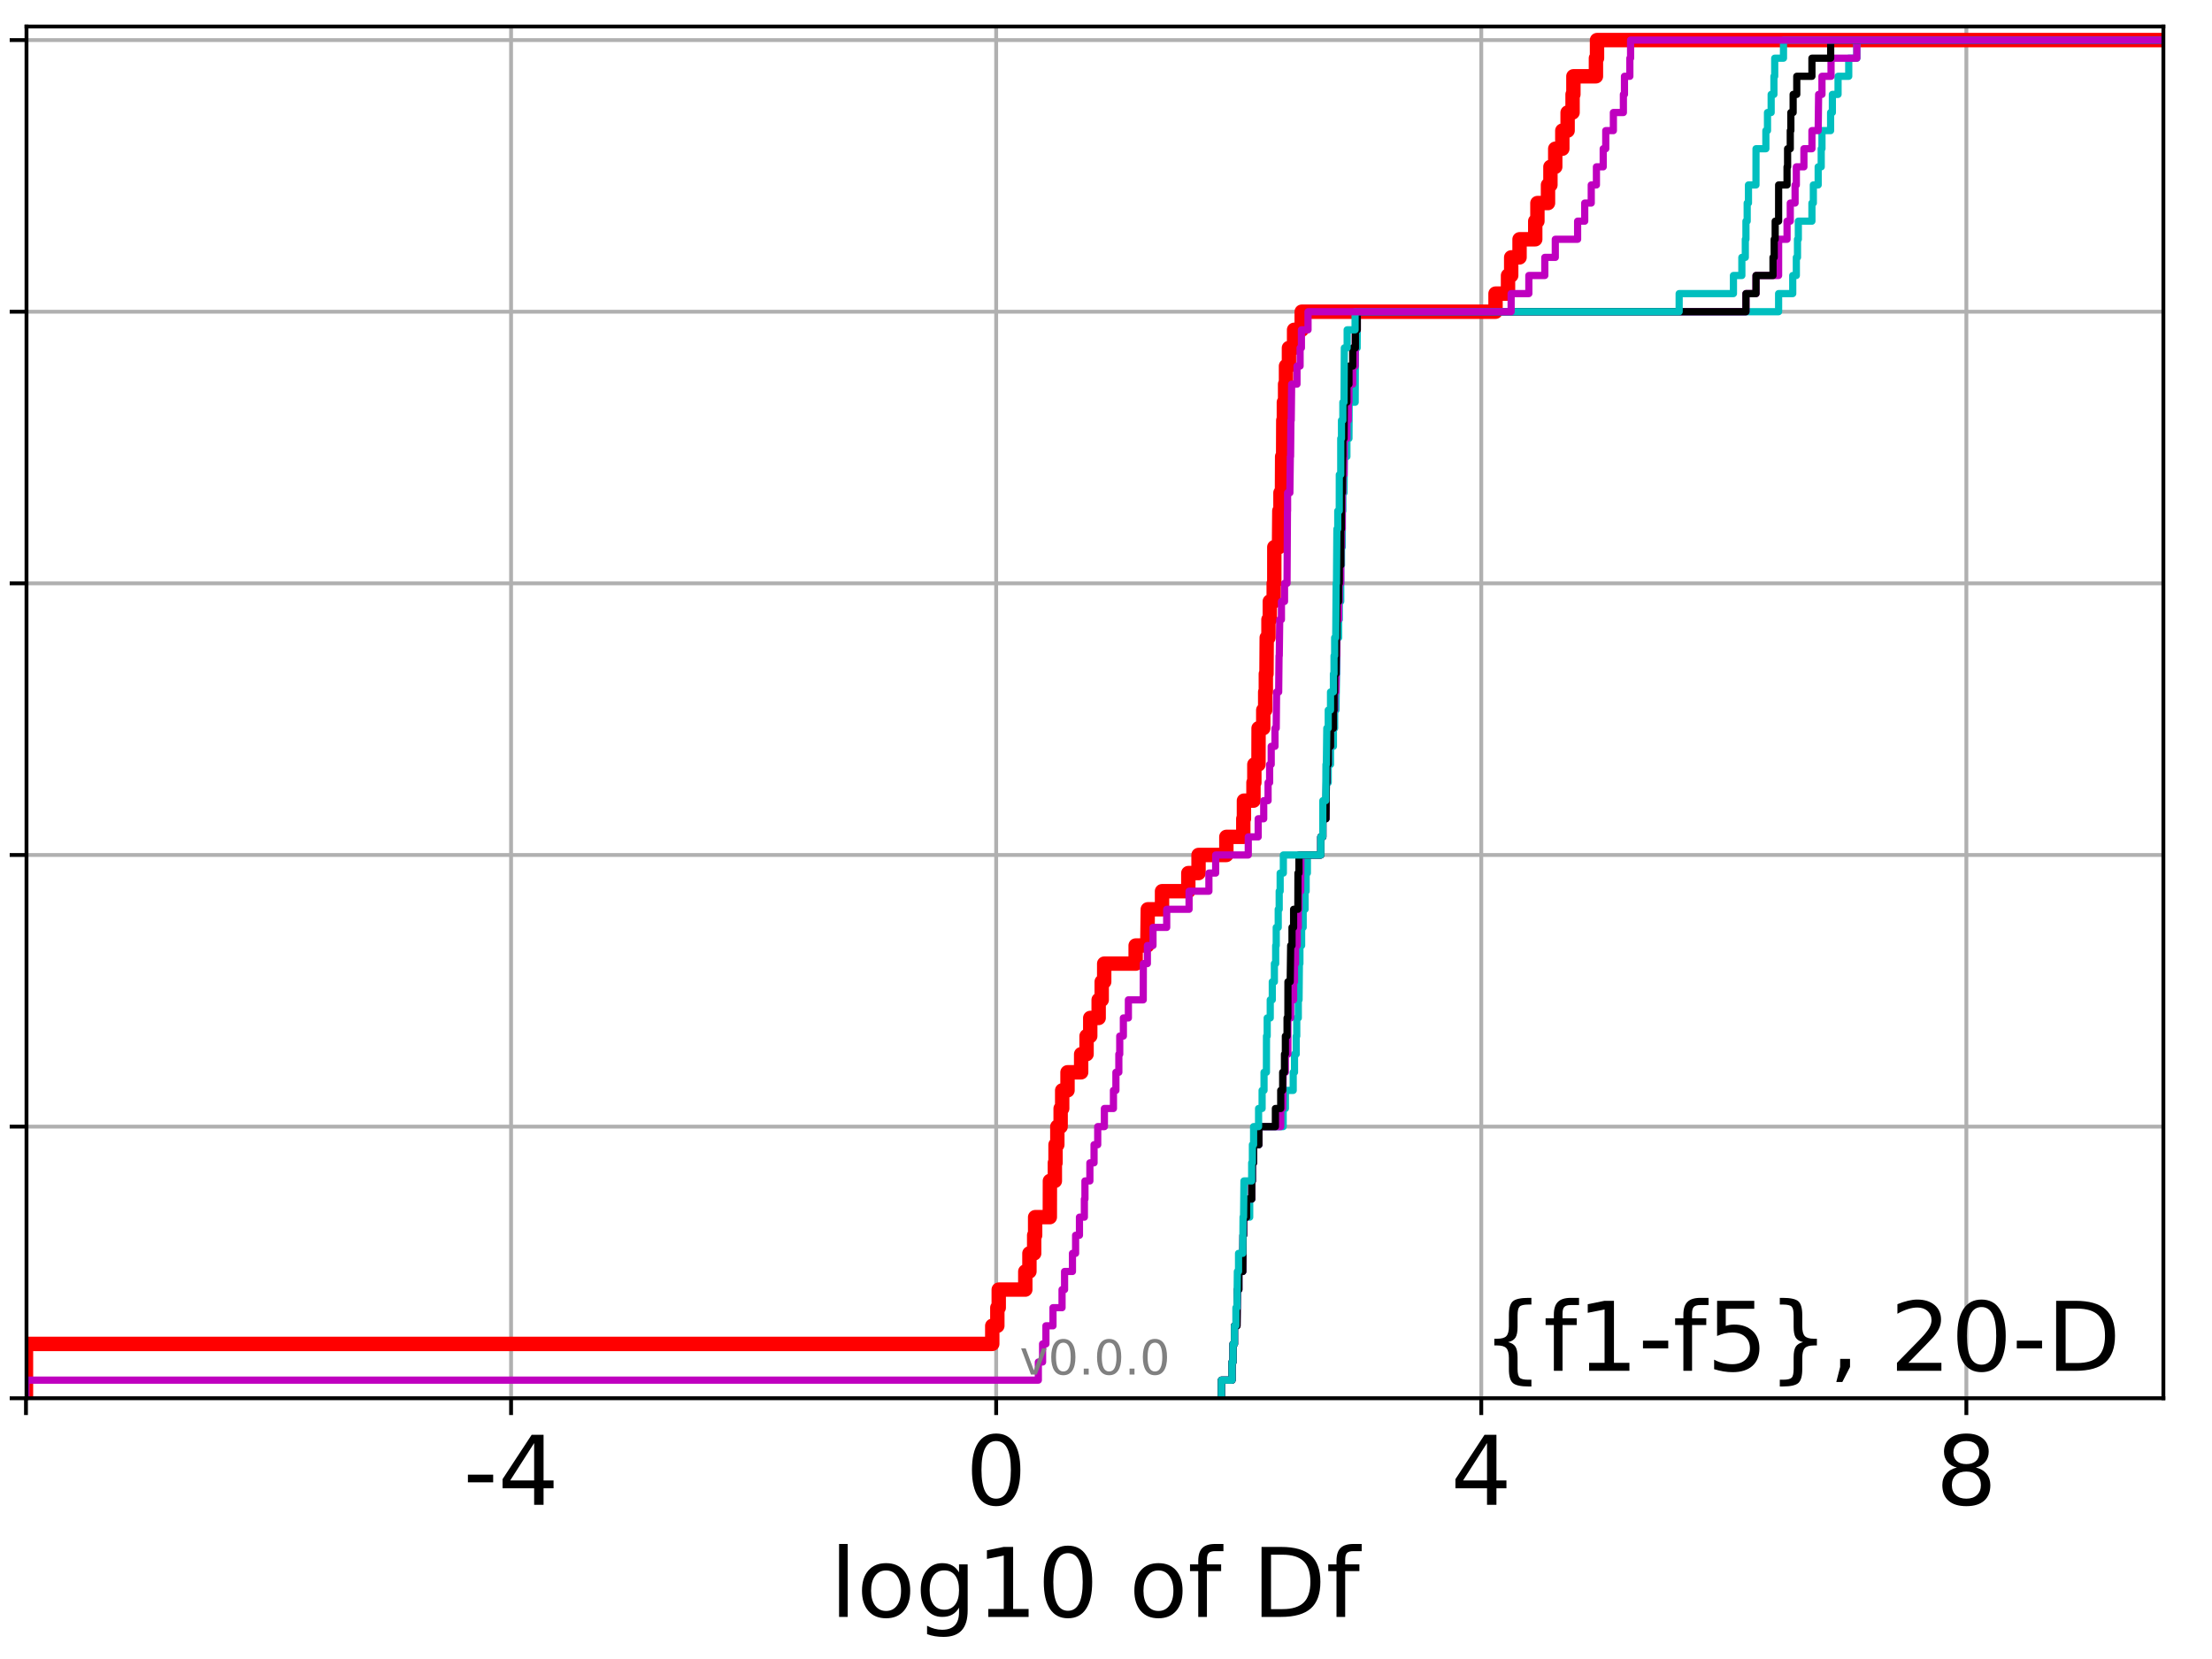<?xml version="1.0" encoding="utf-8" standalone="no"?>
<!DOCTYPE svg PUBLIC "-//W3C//DTD SVG 1.1//EN"
  "http://www.w3.org/Graphics/SVG/1.1/DTD/svg11.dtd">
<!-- Created with matplotlib (http://matplotlib.org/) -->
<svg height="345.6pt" version="1.1" viewBox="0 0 460.8 345.6" width="460.8pt" xmlns="http://www.w3.org/2000/svg" xmlns:xlink="http://www.w3.org/1999/xlink">
 <defs>
  <style type="text/css">
*{stroke-linecap:butt;stroke-linejoin:round;}
  </style>
 </defs>
 <g id="figure_1">
  <g id="patch_1">
   <path d="M 0 345.6 
L 460.8 345.6 
L 460.8 0 
L 0 0 
z
" style="fill:#ffffff;"/>
  </g>
  <g id="axes_1">
   <g id="patch_2">
    <path d="M 5.52 291.28 
L 450.672 291.28 
L 450.672 5.52 
L 5.52 5.52 
z
" style="fill:#ffffff;"/>
   </g>
   <g id="matplotlib.axis_1">
    <g id="xtick_1">
     <g id="line2d_1">
      <path clip-path="url(#peb80882b1d)" d="M 5.411 291.28 
L 5.411 5.52 
" style="fill:none;stroke:#b0b0b0;stroke-linecap:square;stroke-width:0.8;"/>
     </g>
     <g id="line2d_2">
      <defs>
       <path d="M 0 0 
L 0 3.5 
" id="m3cf5d8ecf9" style="stroke:#000000;stroke-width:0.8;"/>
      </defs>
      <g>
       <use style="stroke:#000000;stroke-width:0.8;" x="5.411" xlink:href="#m3cf5d8ecf9" y="291.28"/>
      </g>
     </g>
    </g>
    <g id="xtick_2">
     <g id="line2d_3">
      <path clip-path="url(#peb80882b1d)" d="M 106.466 291.28 
L 106.466 5.52 
" style="fill:none;stroke:#b0b0b0;stroke-linecap:square;stroke-width:0.8;"/>
     </g>
     <g id="line2d_4">
      <g>
       <use style="stroke:#000000;stroke-width:0.8;" x="106.466" xlink:href="#m3cf5d8ecf9" y="291.28"/>
      </g>
     </g>
     <g id="text_1">
      <!-- -4 -->
      <defs>
       <path d="M 4.891 31.391 
L 31.203 31.391 
L 31.203 23.391 
L 4.891 23.391 
z
" id="DejaVuSans-2d"/>
       <path d="M 37.797 64.312 
L 12.891 25.391 
L 37.797 25.391 
z
M 35.203 72.906 
L 47.609 72.906 
L 47.609 25.391 
L 58.016 25.391 
L 58.016 17.188 
L 47.609 17.188 
L 47.609 0 
L 37.797 0 
L 37.797 17.188 
L 4.891 17.188 
L 4.891 26.703 
z
" id="DejaVuSans-34"/>
      </defs>
      <g transform="translate(96.496 313.477)scale(0.2 -0.2)">
       <use xlink:href="#DejaVuSans-2d"/>
       <use x="36.084" xlink:href="#DejaVuSans-34"/>
      </g>
     </g>
    </g>
    <g id="xtick_3">
     <g id="line2d_5">
      <path clip-path="url(#peb80882b1d)" d="M 207.521 291.28 
L 207.521 5.52 
" style="fill:none;stroke:#b0b0b0;stroke-linecap:square;stroke-width:0.8;"/>
     </g>
     <g id="line2d_6">
      <g>
       <use style="stroke:#000000;stroke-width:0.8;" x="207.521" xlink:href="#m3cf5d8ecf9" y="291.28"/>
      </g>
     </g>
     <g id="text_2">
      <!-- 0 -->
      <defs>
       <path d="M 31.781 66.406 
Q 24.172 66.406 20.328 58.906 
Q 16.5 51.422 16.5 36.375 
Q 16.5 21.391 20.328 13.891 
Q 24.172 6.391 31.781 6.391 
Q 39.453 6.391 43.281 13.891 
Q 47.125 21.391 47.125 36.375 
Q 47.125 51.422 43.281 58.906 
Q 39.453 66.406 31.781 66.406 
z
M 31.781 74.219 
Q 44.047 74.219 50.516 64.516 
Q 56.984 54.828 56.984 36.375 
Q 56.984 17.969 50.516 8.266 
Q 44.047 -1.422 31.781 -1.422 
Q 19.531 -1.422 13.062 8.266 
Q 6.594 17.969 6.594 36.375 
Q 6.594 54.828 13.062 64.516 
Q 19.531 74.219 31.781 74.219 
z
" id="DejaVuSans-30"/>
      </defs>
      <g transform="translate(201.158 313.477)scale(0.2 -0.2)">
       <use xlink:href="#DejaVuSans-30"/>
      </g>
     </g>
    </g>
    <g id="xtick_4">
     <g id="line2d_7">
      <path clip-path="url(#peb80882b1d)" d="M 308.576 291.28 
L 308.576 5.52 
" style="fill:none;stroke:#b0b0b0;stroke-linecap:square;stroke-width:0.8;"/>
     </g>
     <g id="line2d_8">
      <g>
       <use style="stroke:#000000;stroke-width:0.8;" x="308.576" xlink:href="#m3cf5d8ecf9" y="291.28"/>
      </g>
     </g>
     <g id="text_3">
      <!-- 4 -->
      <g transform="translate(302.214 313.477)scale(0.2 -0.2)">
       <use xlink:href="#DejaVuSans-34"/>
      </g>
     </g>
    </g>
    <g id="xtick_5">
     <g id="line2d_9">
      <path clip-path="url(#peb80882b1d)" d="M 409.631 291.28 
L 409.631 5.52 
" style="fill:none;stroke:#b0b0b0;stroke-linecap:square;stroke-width:0.8;"/>
     </g>
     <g id="line2d_10">
      <g>
       <use style="stroke:#000000;stroke-width:0.8;" x="409.631" xlink:href="#m3cf5d8ecf9" y="291.28"/>
      </g>
     </g>
     <g id="text_4">
      <!-- 8 -->
      <defs>
       <path d="M 31.781 34.625 
Q 24.75 34.625 20.719 30.859 
Q 16.703 27.094 16.703 20.516 
Q 16.703 13.922 20.719 10.156 
Q 24.75 6.391 31.781 6.391 
Q 38.812 6.391 42.859 10.172 
Q 46.922 13.969 46.922 20.516 
Q 46.922 27.094 42.891 30.859 
Q 38.875 34.625 31.781 34.625 
z
M 21.922 38.812 
Q 15.578 40.375 12.031 44.719 
Q 8.5 49.078 8.5 55.328 
Q 8.5 64.062 14.719 69.141 
Q 20.953 74.219 31.781 74.219 
Q 42.672 74.219 48.875 69.141 
Q 55.078 64.062 55.078 55.328 
Q 55.078 49.078 51.531 44.719 
Q 48 40.375 41.703 38.812 
Q 48.828 37.156 52.797 32.312 
Q 56.781 27.484 56.781 20.516 
Q 56.781 9.906 50.312 4.234 
Q 43.844 -1.422 31.781 -1.422 
Q 19.734 -1.422 13.25 4.234 
Q 6.781 9.906 6.781 20.516 
Q 6.781 27.484 10.781 32.312 
Q 14.797 37.156 21.922 38.812 
z
M 18.312 54.391 
Q 18.312 48.734 21.844 45.562 
Q 25.391 42.391 31.781 42.391 
Q 38.141 42.391 41.719 45.562 
Q 45.312 48.734 45.312 54.391 
Q 45.312 60.062 41.719 63.234 
Q 38.141 66.406 31.781 66.406 
Q 25.391 66.406 21.844 63.234 
Q 18.312 60.062 18.312 54.391 
z
" id="DejaVuSans-38"/>
      </defs>
      <g transform="translate(403.269 313.477)scale(0.2 -0.2)">
       <use xlink:href="#DejaVuSans-38"/>
      </g>
     </g>
    </g>
    <g id="text_5">
     <!-- log10 of Df -->
     <defs>
      <path d="M 9.422 75.984 
L 18.406 75.984 
L 18.406 0 
L 9.422 0 
z
" id="DejaVuSans-6c"/>
      <path d="M 30.609 48.391 
Q 23.391 48.391 19.188 42.75 
Q 14.984 37.109 14.984 27.297 
Q 14.984 17.484 19.156 11.844 
Q 23.344 6.203 30.609 6.203 
Q 37.797 6.203 41.984 11.859 
Q 46.188 17.531 46.188 27.297 
Q 46.188 37.016 41.984 42.703 
Q 37.797 48.391 30.609 48.391 
z
M 30.609 56 
Q 42.328 56 49.016 48.375 
Q 55.719 40.766 55.719 27.297 
Q 55.719 13.875 49.016 6.219 
Q 42.328 -1.422 30.609 -1.422 
Q 18.844 -1.422 12.172 6.219 
Q 5.516 13.875 5.516 27.297 
Q 5.516 40.766 12.172 48.375 
Q 18.844 56 30.609 56 
z
" id="DejaVuSans-6f"/>
      <path d="M 45.406 27.984 
Q 45.406 37.75 41.375 43.109 
Q 37.359 48.484 30.078 48.484 
Q 22.859 48.484 18.828 43.109 
Q 14.797 37.75 14.797 27.984 
Q 14.797 18.266 18.828 12.891 
Q 22.859 7.516 30.078 7.516 
Q 37.359 7.516 41.375 12.891 
Q 45.406 18.266 45.406 27.984 
z
M 54.391 6.781 
Q 54.391 -7.172 48.188 -13.984 
Q 42 -20.797 29.203 -20.797 
Q 24.469 -20.797 20.266 -20.094 
Q 16.062 -19.391 12.109 -17.922 
L 12.109 -9.188 
Q 16.062 -11.328 19.922 -12.344 
Q 23.781 -13.375 27.781 -13.375 
Q 36.625 -13.375 41.016 -8.766 
Q 45.406 -4.156 45.406 5.172 
L 45.406 9.625 
Q 42.625 4.781 38.281 2.391 
Q 33.938 0 27.875 0 
Q 17.828 0 11.672 7.656 
Q 5.516 15.328 5.516 27.984 
Q 5.516 40.672 11.672 48.328 
Q 17.828 56 27.875 56 
Q 33.938 56 38.281 53.609 
Q 42.625 51.219 45.406 46.391 
L 45.406 54.688 
L 54.391 54.688 
z
" id="DejaVuSans-67"/>
      <path d="M 12.406 8.297 
L 28.516 8.297 
L 28.516 63.922 
L 10.984 60.406 
L 10.984 69.391 
L 28.422 72.906 
L 38.281 72.906 
L 38.281 8.297 
L 54.391 8.297 
L 54.391 0 
L 12.406 0 
z
" id="DejaVuSans-31"/>
      <path id="DejaVuSans-20"/>
      <path d="M 37.109 75.984 
L 37.109 68.5 
L 28.516 68.5 
Q 23.688 68.5 21.797 66.547 
Q 19.922 64.594 19.922 59.516 
L 19.922 54.688 
L 34.719 54.688 
L 34.719 47.703 
L 19.922 47.703 
L 19.922 0 
L 10.891 0 
L 10.891 47.703 
L 2.297 47.703 
L 2.297 54.688 
L 10.891 54.688 
L 10.891 58.5 
Q 10.891 67.625 15.141 71.797 
Q 19.391 75.984 28.609 75.984 
z
" id="DejaVuSans-66"/>
      <path d="M 19.672 64.797 
L 19.672 8.109 
L 31.594 8.109 
Q 46.688 8.109 53.688 14.938 
Q 60.688 21.781 60.688 36.531 
Q 60.688 51.172 53.688 57.984 
Q 46.688 64.797 31.594 64.797 
z
M 9.812 72.906 
L 30.078 72.906 
Q 51.266 72.906 61.172 64.094 
Q 71.094 55.281 71.094 36.531 
Q 71.094 17.672 61.125 8.828 
Q 51.172 0 30.078 0 
L 9.812 0 
z
" id="DejaVuSans-44"/>
     </defs>
     <g transform="translate(172.91 336.833)scale(0.2 -0.2)">
      <use xlink:href="#DejaVuSans-6c"/>
      <use x="27.783" xlink:href="#DejaVuSans-6f"/>
      <use x="88.965" xlink:href="#DejaVuSans-67"/>
      <use x="152.441" xlink:href="#DejaVuSans-31"/>
      <use x="216.064" xlink:href="#DejaVuSans-30"/>
      <use x="279.688" xlink:href="#DejaVuSans-20"/>
      <use x="311.475" xlink:href="#DejaVuSans-6f"/>
      <use x="372.656" xlink:href="#DejaVuSans-66"/>
      <use x="407.861" xlink:href="#DejaVuSans-20"/>
      <use x="439.648" xlink:href="#DejaVuSans-44"/>
      <use x="516.65" xlink:href="#DejaVuSans-66"/>
     </g>
    </g>
   </g>
   <g id="matplotlib.axis_2">
    <g id="ytick_1">
     <g id="line2d_11">
      <path clip-path="url(#peb80882b1d)" d="M 5.52 291.28 
L 450.672 291.28 
" style="fill:none;stroke:#b0b0b0;stroke-linecap:square;stroke-width:0.8;"/>
     </g>
     <g id="line2d_12">
      <defs>
       <path d="M 0 0 
L -3.5 0 
" id="m96f97e2bc5" style="stroke:#000000;stroke-width:0.8;"/>
      </defs>
      <g>
       <use style="stroke:#000000;stroke-width:0.8;" x="5.52" xlink:href="#m96f97e2bc5" y="291.28"/>
      </g>
     </g>
    </g>
    <g id="ytick_2">
     <g id="line2d_13">
      <path clip-path="url(#peb80882b1d)" d="M 5.52 234.694 
L 450.672 234.694 
" style="fill:none;stroke:#b0b0b0;stroke-linecap:square;stroke-width:0.8;"/>
     </g>
     <g id="line2d_14">
      <g>
       <use style="stroke:#000000;stroke-width:0.8;" x="5.52" xlink:href="#m96f97e2bc5" y="234.694"/>
      </g>
     </g>
    </g>
    <g id="ytick_3">
     <g id="line2d_15">
      <path clip-path="url(#peb80882b1d)" d="M 5.52 178.108 
L 450.672 178.108 
" style="fill:none;stroke:#b0b0b0;stroke-linecap:square;stroke-width:0.8;"/>
     </g>
     <g id="line2d_16">
      <g>
       <use style="stroke:#000000;stroke-width:0.8;" x="5.52" xlink:href="#m96f97e2bc5" y="178.108"/>
      </g>
     </g>
    </g>
    <g id="ytick_4">
     <g id="line2d_17">
      <path clip-path="url(#peb80882b1d)" d="M 5.52 121.522 
L 450.672 121.522 
" style="fill:none;stroke:#b0b0b0;stroke-linecap:square;stroke-width:0.8;"/>
     </g>
     <g id="line2d_18">
      <g>
       <use style="stroke:#000000;stroke-width:0.8;" x="5.52" xlink:href="#m96f97e2bc5" y="121.522"/>
      </g>
     </g>
    </g>
    <g id="ytick_5">
     <g id="line2d_19">
      <path clip-path="url(#peb80882b1d)" d="M 5.52 64.935 
L 450.672 64.935 
" style="fill:none;stroke:#b0b0b0;stroke-linecap:square;stroke-width:0.8;"/>
     </g>
     <g id="line2d_20">
      <g>
       <use style="stroke:#000000;stroke-width:0.8;" x="5.52" xlink:href="#m96f97e2bc5" y="64.935"/>
      </g>
     </g>
    </g>
    <g id="ytick_6">
     <g id="line2d_21">
      <path clip-path="url(#peb80882b1d)" d="M 5.52 8.349 
L 450.672 8.349 
" style="fill:none;stroke:#b0b0b0;stroke-linecap:square;stroke-width:0.8;"/>
     </g>
     <g id="line2d_22">
      <g>
       <use style="stroke:#000000;stroke-width:0.8;" x="5.52" xlink:href="#m96f97e2bc5" y="8.349"/>
      </g>
     </g>
    </g>
   </g>
   <g id="line2d_23">
    <path clip-path="url(#peb80882b1d)" d="M 5.411 291.28 
L 5.411 279.963 
L 206.707 279.963 
L 206.707 276.19 
L 207.763 276.19 
L 207.763 272.418 
L 208.054 272.418 
L 208.054 268.646 
L 213.588 268.646 
L 213.588 264.873 
L 214.449 264.873 
L 214.449 261.101 
L 215.437 261.101 
L 215.437 257.328 
L 215.638 257.328 
L 215.638 253.556 
L 218.697 253.556 
L 218.714 246.011 
L 219.747 246.011 
L 219.747 242.239 
L 219.887 242.239 
L 219.887 238.466 
L 220.262 238.466 
L 220.262 234.694 
L 220.949 234.694 
L 220.949 230.921 
L 221.273 230.921 
L 221.273 227.149 
L 222.382 227.149 
L 222.382 223.377 
L 225.223 223.377 
L 225.223 219.604 
L 226.351 219.604 
L 226.351 215.832 
L 227.117 215.832 
L 227.117 212.059 
L 228.87 212.059 
L 228.87 208.287 
L 229.506 208.287 
L 229.506 204.515 
L 230.025 204.515 
L 230.025 200.742 
L 236.576 200.742 
L 236.576 196.97 
L 239.005 196.97 
L 239.106 189.425 
L 242.072 189.425 
L 242.072 185.653 
L 247.549 185.653 
L 247.549 181.88 
L 249.677 181.88 
L 249.677 178.108 
L 255.471 178.108 
L 255.471 174.335 
L 259 174.335 
L 259 170.563 
L 259.135 170.563 
L 259.135 166.79 
L 261.121 166.79 
L 261.121 163.018 
L 261.305 163.018 
L 261.305 159.246 
L 262.163 159.246 
L 262.184 151.701 
L 263.159 151.701 
L 263.159 147.928 
L 263.562 147.928 
L 263.562 144.156 
L 263.696 144.156 
L 263.696 140.384 
L 263.831 140.384 
L 263.88 132.839 
L 264.243 132.839 
L 264.243 129.066 
L 264.523 129.066 
L 264.523 125.294 
L 265.335 125.294 
L 265.335 121.522 
L 265.458 121.522 
L 265.462 113.977 
L 266.44 113.977 
L 266.506 106.432 
L 266.744 106.432 
L 266.744 102.66 
L 267.058 102.66 
L 267.092 95.115 
L 267.301 95.115 
L 267.331 87.57 
L 267.453 87.57 
L 267.453 83.797 
L 267.709 83.797 
L 267.709 80.025 
L 267.897 80.025 
L 267.897 76.253 
L 268.511 76.253 
L 268.511 72.48 
L 269.582 72.48 
L 269.582 68.708 
L 271.168 68.708 
L 271.168 64.935 
L 311.546 64.935 
L 311.546 61.163 
L 314.149 61.163 
L 314.149 57.391 
L 314.81 57.391 
L 314.81 53.618 
L 316.55 53.618 
L 316.55 49.846 
L 319.819 49.846 
L 319.819 46.073 
L 320.272 46.073 
L 320.272 42.301 
L 322.477 42.301 
L 322.477 38.529 
L 322.982 38.529 
L 322.982 34.756 
L 323.985 34.756 
L 323.985 30.984 
L 325.46 30.984 
L 325.46 27.211 
L 326.562 27.211 
L 326.562 23.439 
L 327.595 23.439 
L 327.595 19.667 
L 327.768 19.667 
L 327.768 15.894 
L 332.463 15.894 
L 332.463 12.122 
L 332.687 12.122 
L 332.687 8.349 
L 332.687 8.349 
L 450.672 8.349 
L 450.672 8.349 
" style="fill:none;stroke:#ff0000;stroke-linecap:square;stroke-width:3;"/>
   </g>
   <g id="line2d_24">
    <path clip-path="url(#peb80882b1d)" d="M 254.44 291.28 
L 254.44 287.508 
L 256.656 287.508 
L 256.656 283.735 
L 256.865 283.735 
L 256.865 279.963 
L 257.163 279.963 
L 257.163 276.19 
L 257.691 276.19 
L 257.765 268.646 
L 258.076 268.646 
L 258.076 264.873 
L 258.898 264.873 
L 258.95 257.328 
L 259.06 257.328 
L 259.06 253.556 
L 260.335 253.556 
L 260.335 249.783 
L 260.766 249.783 
L 260.766 246.011 
L 260.898 246.011 
L 260.898 242.239 
L 261.148 242.239 
L 261.148 238.466 
L 262.25 238.466 
L 262.25 234.694 
L 267.308 234.694 
L 267.308 230.921 
L 267.767 230.921 
L 267.767 227.149 
L 269.398 227.149 
L 269.398 223.377 
L 269.67 223.377 
L 269.67 219.604 
L 270.023 219.604 
L 270.023 215.832 
L 270.135 215.832 
L 270.135 212.059 
L 270.461 212.059 
L 270.461 208.287 
L 270.616 208.287 
L 270.687 200.742 
L 270.794 200.742 
L 270.794 196.97 
L 271.154 196.97 
L 271.154 193.197 
L 271.474 193.197 
L 271.474 189.425 
L 271.868 189.425 
L 271.868 185.653 
L 272.093 185.653 
L 272.093 181.88 
L 272.348 181.88 
L 272.348 178.108 
L 275.149 178.108 
L 275.149 174.335 
L 275.573 174.335 
L 275.573 170.563 
L 276.223 170.563 
L 276.305 163.018 
L 276.696 163.018 
L 276.696 159.246 
L 277.171 159.246 
L 277.171 155.473 
L 277.774 155.473 
L 277.774 151.701 
L 278.032 151.701 
L 278.032 147.928 
L 278.31 147.928 
L 278.41 140.384 
L 278.475 140.384 
L 278.499 132.839 
L 278.867 132.839 
L 278.867 129.066 
L 279.002 129.066 
L 279.002 125.294 
L 279.302 125.294 
L 279.302 117.749 
L 279.457 117.749 
L 279.457 113.977 
L 279.614 113.977 
L 279.628 106.432 
L 279.739 106.432 
L 279.739 102.66 
L 279.986 102.66 
L 280.05 95.115 
L 280.583 95.115 
L 280.583 91.342 
L 281.014 91.342 
L 281.054 83.797 
L 282.307 83.797 
L 282.348 72.48 
L 282.719 72.48 
L 282.748 64.935 
L 370.516 64.935 
L 370.516 61.163 
L 373.46 61.163 
L 373.46 57.391 
L 374.21 57.391 
L 374.21 53.618 
L 374.451 53.618 
L 374.451 49.846 
L 374.627 49.846 
L 374.627 46.073 
L 377.458 46.073 
L 377.458 42.301 
L 377.752 42.301 
L 377.752 38.529 
L 378.758 38.529 
L 378.758 34.756 
L 379.393 34.756 
L 379.393 30.984 
L 379.55 30.984 
L 379.55 27.211 
L 381.349 27.211 
L 381.349 23.439 
L 381.716 23.439 
L 381.716 19.667 
L 382.9 19.667 
L 382.9 15.894 
L 385.126 15.894 
L 385.126 12.122 
L 386.812 12.122 
L 386.812 8.349 
L 386.812 8.349 
L 450.672 8.349 
L 450.672 8.349 
" style="fill:none;stroke:#00bfbf;stroke-linecap:square;stroke-width:1.5;"/>
   </g>
   <g id="line2d_25">
    <path clip-path="url(#peb80882b1d)" d="M 254.44 291.28 
L 254.44 287.508 
L 256.656 287.508 
L 256.656 283.735 
L 256.865 283.735 
L 256.865 279.963 
L 257.163 279.963 
L 257.163 276.19 
L 257.691 276.19 
L 257.765 268.646 
L 258.076 268.646 
L 258.076 264.873 
L 258.898 264.873 
L 258.95 257.328 
L 259.06 257.328 
L 259.06 253.556 
L 259.693 253.556 
L 259.693 249.783 
L 260.766 249.783 
L 260.766 246.011 
L 260.898 246.011 
L 260.898 242.239 
L 261.148 242.239 
L 261.148 238.466 
L 262.25 238.466 
L 262.25 234.694 
L 266.798 234.694 
L 266.798 230.921 
L 267.205 230.921 
L 267.308 223.377 
L 267.767 223.377 
L 267.767 219.604 
L 268.292 219.604 
L 268.303 212.059 
L 268.87 212.059 
L 268.87 208.287 
L 269.48 208.287 
L 269.48 204.515 
L 269.67 204.515 
L 269.67 200.742 
L 269.878 200.742 
L 269.878 196.97 
L 270.238 196.97 
L 270.238 193.197 
L 270.461 193.197 
L 270.461 189.425 
L 270.616 189.425 
L 270.616 185.653 
L 270.96 185.653 
L 271.009 178.108 
L 275.149 178.108 
L 275.149 174.335 
L 275.573 174.335 
L 275.573 170.563 
L 276.223 170.563 
L 276.305 163.018 
L 276.398 163.018 
L 276.398 159.246 
L 276.696 159.246 
L 276.696 155.473 
L 277.171 155.473 
L 277.171 151.701 
L 277.774 151.701 
L 277.774 147.928 
L 278.032 147.928 
L 278.032 144.156 
L 278.31 144.156 
L 278.41 136.611 
L 278.475 136.611 
L 278.499 129.066 
L 278.867 129.066 
L 278.867 125.294 
L 279.002 125.294 
L 279.002 121.522 
L 279.302 121.522 
L 279.302 113.977 
L 279.457 113.977 
L 279.457 110.204 
L 279.614 110.204 
L 279.628 102.66 
L 279.739 102.66 
L 279.739 98.887 
L 279.986 98.887 
L 280.05 91.342 
L 280.583 91.342 
L 280.583 87.57 
L 280.875 87.57 
L 280.875 83.797 
L 281.014 83.797 
L 281.014 80.025 
L 281.799 80.025 
L 281.799 76.253 
L 282.307 76.253 
L 282.348 68.708 
L 282.748 68.708 
L 282.748 64.935 
L 363.712 64.935 
L 363.712 61.163 
L 365.811 61.163 
L 365.811 57.391 
L 370.516 57.391 
L 370.522 49.846 
L 372.274 49.846 
L 372.274 46.073 
L 372.947 46.073 
L 372.947 42.301 
L 373.949 42.301 
L 373.949 38.529 
L 374.21 38.529 
L 374.21 34.756 
L 375.788 34.756 
L 375.788 30.984 
L 377.458 30.984 
L 377.458 27.211 
L 378.758 27.211 
L 378.852 19.667 
L 379.55 19.667 
L 379.55 15.894 
L 381.439 15.894 
L 381.439 12.122 
L 386.812 12.122 
L 386.812 8.349 
L 386.812 8.349 
L 450.672 8.349 
L 450.672 8.349 
" style="fill:none;stroke:#bf00bf;stroke-linecap:square;stroke-width:1.5;"/>
   </g>
   <g id="line2d_26">
    <path clip-path="url(#peb80882b1d)" d="M 254.44 291.28 
L 254.44 287.508 
L 256.656 287.508 
L 256.656 283.735 
L 256.865 283.735 
L 256.865 279.963 
L 257.163 279.963 
L 257.163 276.19 
L 257.691 276.19 
L 257.765 268.646 
L 258.076 268.646 
L 258.076 264.873 
L 258.898 264.873 
L 258.95 257.328 
L 259.06 257.328 
L 259.06 253.556 
L 259.693 253.556 
L 259.693 249.783 
L 260.766 249.783 
L 260.766 246.011 
L 260.898 246.011 
L 260.898 242.239 
L 261.148 242.239 
L 261.148 238.466 
L 262.25 238.466 
L 262.25 234.694 
L 265.687 234.694 
L 265.687 230.921 
L 266.798 230.921 
L 266.798 227.149 
L 267.205 227.149 
L 267.205 223.377 
L 267.581 223.377 
L 267.581 219.604 
L 267.767 219.604 
L 267.767 215.832 
L 268.118 215.832 
L 268.118 212.059 
L 268.292 212.059 
L 268.303 204.515 
L 268.773 204.515 
L 268.87 196.97 
L 269.15 196.97 
L 269.15 193.197 
L 269.48 193.197 
L 269.48 189.425 
L 270.366 189.425 
L 270.388 181.88 
L 270.596 181.88 
L 270.596 178.108 
L 275.149 178.108 
L 275.149 174.335 
L 275.573 174.335 
L 275.573 170.563 
L 276.223 170.563 
L 276.305 163.018 
L 276.398 163.018 
L 276.398 159.246 
L 276.696 159.246 
L 276.696 155.473 
L 277.171 155.473 
L 277.171 151.701 
L 277.774 151.701 
L 277.774 147.928 
L 277.9 147.928 
L 277.9 144.156 
L 278.032 144.156 
L 278.032 140.384 
L 278.31 140.384 
L 278.41 132.839 
L 278.475 132.839 
L 278.499 125.294 
L 278.867 125.294 
L 278.867 121.522 
L 279.002 121.522 
L 279.002 117.749 
L 279.302 117.749 
L 279.302 110.204 
L 279.439 110.204 
L 279.457 102.66 
L 279.614 102.66 
L 279.707 95.115 
L 279.739 95.115 
L 279.739 91.342 
L 279.986 91.342 
L 280.05 83.797 
L 280.583 83.797 
L 280.583 80.025 
L 281.014 80.025 
L 281.014 76.253 
L 281.799 76.253 
L 281.799 72.48 
L 282.348 72.48 
L 282.348 68.708 
L 282.748 68.708 
L 282.748 64.935 
L 363.712 64.935 
L 363.712 61.163 
L 365.811 61.163 
L 365.811 57.391 
L 369.349 57.391 
L 369.349 53.618 
L 369.598 53.618 
L 369.598 49.846 
L 369.805 49.846 
L 369.805 46.073 
L 370.516 46.073 
L 370.522 38.529 
L 372.274 38.529 
L 372.274 34.756 
L 372.388 34.756 
L 372.388 30.984 
L 372.947 30.984 
L 372.947 27.211 
L 373.069 27.211 
L 373.069 23.439 
L 373.544 23.439 
L 373.544 19.667 
L 374.301 19.667 
L 374.301 15.894 
L 377.458 15.894 
L 377.458 12.122 
L 381.362 12.122 
L 381.362 8.349 
L 381.362 8.349 
L 450.672 8.349 
L 450.672 8.349 
" style="fill:none;stroke:#000000;stroke-linecap:square;stroke-width:1.5;"/>
   </g>
   <g id="line2d_27">
    <path clip-path="url(#peb80882b1d)" d="M 254.44 291.28 
L 254.44 287.508 
L 256.656 287.508 
L 256.656 283.735 
L 256.865 283.735 
L 256.865 279.963 
L 257.163 279.963 
L 257.163 276.19 
L 257.463 276.19 
L 257.463 272.418 
L 257.691 272.418 
L 257.765 264.873 
L 258.01 264.873 
L 258.01 261.101 
L 258.898 261.101 
L 258.95 253.556 
L 259.06 253.556 
L 259.141 246.011 
L 260.749 246.011 
L 260.749 242.239 
L 260.898 242.239 
L 260.898 238.466 
L 261.148 238.466 
L 261.148 234.694 
L 262.186 234.694 
L 262.186 230.921 
L 262.921 230.921 
L 262.921 227.149 
L 263.321 227.149 
L 263.321 223.377 
L 263.818 223.377 
L 263.834 215.832 
L 263.98 215.832 
L 263.98 212.059 
L 264.615 212.059 
L 264.615 208.287 
L 265.041 208.287 
L 265.041 204.515 
L 265.477 204.515 
L 265.477 200.742 
L 265.747 200.742 
L 265.747 196.97 
L 265.862 196.97 
L 265.862 193.197 
L 266.278 193.197 
L 266.278 189.425 
L 266.481 189.425 
L 266.481 185.653 
L 266.681 185.653 
L 266.681 181.88 
L 267.346 181.88 
L 267.346 178.108 
L 275.149 178.108 
L 275.149 174.335 
L 275.553 174.335 
L 275.573 166.79 
L 276.181 166.79 
L 276.223 159.246 
L 276.305 159.246 
L 276.398 151.701 
L 276.696 151.701 
L 276.696 147.928 
L 277.171 147.928 
L 277.171 144.156 
L 277.774 144.156 
L 277.774 140.384 
L 277.9 140.384 
L 277.9 136.611 
L 278.032 136.611 
L 278.032 132.839 
L 278.259 132.839 
L 278.346 121.522 
L 278.41 121.522 
L 278.499 110.204 
L 278.68 110.204 
L 278.68 106.432 
L 278.992 106.432 
L 279.002 98.887 
L 279.302 98.887 
L 279.302 91.342 
L 279.457 91.342 
L 279.457 87.57 
L 279.739 87.57 
L 279.739 83.797 
L 279.986 83.797 
L 280.05 72.48 
L 280.637 72.48 
L 280.637 68.708 
L 282.288 68.708 
L 282.288 64.935 
L 349.799 64.935 
L 349.799 61.163 
L 361.108 61.163 
L 361.108 57.391 
L 362.86 57.391 
L 362.86 53.618 
L 363.58 53.618 
L 363.58 49.846 
L 363.712 49.846 
L 363.712 46.073 
L 363.971 46.073 
L 363.971 42.301 
L 364.238 42.301 
L 364.238 38.529 
L 365.801 38.529 
L 365.811 30.984 
L 367.862 30.984 
L 367.862 27.211 
L 368.202 27.211 
L 368.202 23.439 
L 368.965 23.439 
L 368.965 19.667 
L 369.539 19.667 
L 369.539 15.894 
L 369.704 15.894 
L 369.704 12.122 
L 371.532 12.122 
L 371.532 8.349 
L 371.532 8.349 
L 450.672 8.349 
L 450.672 8.349 
" style="fill:none;stroke:#00bfbf;stroke-linecap:square;stroke-width:1.5;"/>
   </g>
   <g id="line2d_28">
    <path clip-path="url(#peb80882b1d)" d="M 5.411 291.28 
L 5.411 287.508 
L 216.306 287.508 
L 216.306 283.735 
L 217.188 283.735 
L 217.188 279.963 
L 217.886 279.963 
L 217.886 276.19 
L 219.356 276.19 
L 219.356 272.418 
L 221.244 272.418 
L 221.244 268.646 
L 221.77 268.646 
L 221.77 264.873 
L 223.41 264.873 
L 223.41 261.101 
L 224.068 261.101 
L 224.068 257.328 
L 224.87 257.328 
L 224.87 253.556 
L 225.894 253.556 
L 225.894 249.783 
L 226.016 249.783 
L 226.016 246.011 
L 227.042 246.011 
L 227.042 242.239 
L 227.911 242.239 
L 227.911 238.466 
L 228.675 238.466 
L 228.675 234.694 
L 230.064 234.694 
L 230.064 230.921 
L 231.951 230.921 
L 231.951 227.149 
L 232.465 227.149 
L 232.465 223.377 
L 233.074 223.377 
L 233.074 219.604 
L 233.263 219.604 
L 233.263 215.832 
L 234.019 215.832 
L 234.019 212.059 
L 235.064 212.059 
L 235.064 208.287 
L 238.158 208.287 
L 238.178 200.742 
L 239.02 200.742 
L 239.02 196.97 
L 240.189 196.97 
L 240.189 193.197 
L 243.045 193.197 
L 243.045 189.425 
L 247.704 189.425 
L 247.704 185.653 
L 251.837 185.653 
L 251.837 181.88 
L 253.246 181.88 
L 253.246 178.108 
L 260.038 178.108 
L 260.038 174.335 
L 262.102 174.335 
L 262.102 170.563 
L 263.256 170.563 
L 263.256 166.79 
L 264.163 166.79 
L 264.163 163.018 
L 264.489 163.018 
L 264.489 159.246 
L 264.816 159.246 
L 264.816 155.473 
L 265.602 155.473 
L 265.602 151.701 
L 265.859 151.701 
L 265.934 144.156 
L 266.371 144.156 
L 266.447 136.611 
L 266.495 136.611 
L 266.589 129.066 
L 266.946 129.066 
L 266.946 125.294 
L 267.591 125.294 
L 267.591 121.522 
L 268.113 121.522 
L 268.201 106.432 
L 268.228 106.432 
L 268.228 102.66 
L 268.703 102.66 
L 268.798 95.115 
L 268.85 95.115 
L 268.919 87.57 
L 268.986 87.57 
L 269.07 80.025 
L 270.187 80.025 
L 270.187 76.253 
L 270.834 76.253 
L 270.834 72.48 
L 271.108 72.48 
L 271.108 68.708 
L 272.486 68.708 
L 272.486 64.935 
L 314.796 64.935 
L 314.796 61.163 
L 318.486 61.163 
L 318.486 57.391 
L 321.812 57.391 
L 321.812 53.618 
L 323.998 53.618 
L 323.998 49.846 
L 328.646 49.846 
L 328.646 46.073 
L 330.126 46.073 
L 330.126 42.301 
L 331.485 42.301 
L 331.485 38.529 
L 332.564 38.529 
L 332.564 34.756 
L 333.976 34.756 
L 333.976 30.984 
L 334.507 30.984 
L 334.507 27.211 
L 336.096 27.211 
L 336.096 23.439 
L 338.181 23.439 
L 338.181 19.667 
L 338.406 19.667 
L 338.406 15.894 
L 339.528 15.894 
L 339.528 12.122 
L 339.68 12.122 
L 339.68 8.349 
L 339.68 8.349 
L 450.672 8.349 
L 450.672 8.349 
" style="fill:none;stroke:#bf00bf;stroke-linecap:square;stroke-width:1.5;"/>
   </g>
   <g id="patch_3">
    <path d="M 5.52 291.28 
L 5.52 5.52 
" style="fill:none;stroke:#000000;stroke-linecap:square;stroke-linejoin:miter;stroke-width:0.8;"/>
   </g>
   <g id="patch_4">
    <path d="M 450.672 291.28 
L 450.672 5.52 
" style="fill:none;stroke:#000000;stroke-linecap:square;stroke-linejoin:miter;stroke-width:0.8;"/>
   </g>
   <g id="patch_5">
    <path d="M 5.52 291.28 
L 450.672 291.28 
" style="fill:none;stroke:#000000;stroke-linecap:square;stroke-linejoin:miter;stroke-width:0.8;"/>
   </g>
   <g id="patch_6">
    <path d="M 5.52 5.52 
L 450.672 5.52 
" style="fill:none;stroke:#000000;stroke-linecap:square;stroke-linejoin:miter;stroke-width:0.8;"/>
   </g>
   <g id="text_6">
    <!-- {f1-f5}, 20-D -->
    <defs>
     <path d="M 51.125 -9.281 
L 51.125 -16.312 
L 48.094 -16.312 
Q 35.938 -16.312 31.812 -12.688 
Q 27.688 -9.078 27.688 1.703 
L 27.688 13.375 
Q 27.688 20.75 25.047 23.578 
Q 22.406 26.422 15.484 26.422 
L 12.5 26.422 
L 12.5 33.406 
L 15.484 33.406 
Q 22.469 33.406 25.078 36.203 
Q 27.688 39.016 27.688 46.297 
L 27.688 58.016 
Q 27.688 68.797 31.812 72.391 
Q 35.938 75.984 48.094 75.984 
L 51.125 75.984 
L 51.125 69 
L 47.797 69 
Q 40.922 69 38.812 66.844 
Q 36.719 64.703 36.719 57.812 
L 36.719 45.703 
Q 36.719 38.031 34.5 34.562 
Q 32.281 31.109 26.906 29.891 
Q 32.328 28.562 34.516 25.094 
Q 36.719 21.625 36.719 14.016 
L 36.719 1.906 
Q 36.719 -4.984 38.812 -7.125 
Q 40.922 -9.281 47.797 -9.281 
z
" id="DejaVuSans-7b"/>
     <path d="M 10.797 72.906 
L 49.516 72.906 
L 49.516 64.594 
L 19.828 64.594 
L 19.828 46.734 
Q 21.969 47.469 24.109 47.828 
Q 26.266 48.188 28.422 48.188 
Q 40.625 48.188 47.75 41.5 
Q 54.891 34.812 54.891 23.391 
Q 54.891 11.625 47.562 5.094 
Q 40.234 -1.422 26.906 -1.422 
Q 22.312 -1.422 17.547 -0.641 
Q 12.797 0.141 7.719 1.703 
L 7.719 11.625 
Q 12.109 9.234 16.797 8.062 
Q 21.484 6.891 26.703 6.891 
Q 35.156 6.891 40.078 11.328 
Q 45.016 15.766 45.016 23.391 
Q 45.016 31 40.078 35.438 
Q 35.156 39.891 26.703 39.891 
Q 22.75 39.891 18.812 39.016 
Q 14.891 38.141 10.797 36.281 
z
" id="DejaVuSans-35"/>
     <path d="M 12.5 -9.281 
L 15.922 -9.281 
Q 22.75 -9.281 24.828 -7.172 
Q 26.906 -5.078 26.906 1.906 
L 26.906 14.016 
Q 26.906 21.625 29.094 25.094 
Q 31.297 28.562 36.719 29.891 
Q 31.297 31.109 29.094 34.562 
Q 26.906 38.031 26.906 45.703 
L 26.906 57.812 
Q 26.906 64.75 24.828 66.875 
Q 22.75 69 15.922 69 
L 12.5 69 
L 12.5 75.984 
L 15.578 75.984 
Q 27.734 75.984 31.812 72.391 
Q 35.891 68.797 35.891 58.016 
L 35.891 46.297 
Q 35.891 39.016 38.516 36.203 
Q 41.156 33.406 48.094 33.406 
L 51.125 33.406 
L 51.125 26.422 
L 48.094 26.422 
Q 41.156 26.422 38.516 23.578 
Q 35.891 20.75 35.891 13.375 
L 35.891 1.703 
Q 35.891 -9.078 31.812 -12.688 
Q 27.734 -16.312 15.578 -16.312 
L 12.5 -16.312 
z
" id="DejaVuSans-7d"/>
     <path d="M 11.719 12.406 
L 22.016 12.406 
L 22.016 4 
L 14.016 -11.625 
L 7.719 -11.625 
L 11.719 4 
z
" id="DejaVuSans-2c"/>
     <path d="M 19.188 8.297 
L 53.609 8.297 
L 53.609 0 
L 7.328 0 
L 7.328 8.297 
Q 12.938 14.109 22.625 23.891 
Q 32.328 33.688 34.812 36.531 
Q 39.547 41.844 41.422 45.531 
Q 43.312 49.219 43.312 52.781 
Q 43.312 58.594 39.234 62.25 
Q 35.156 65.922 28.609 65.922 
Q 23.969 65.922 18.812 64.312 
Q 13.672 62.703 7.812 59.422 
L 7.812 69.391 
Q 13.766 71.781 18.938 73 
Q 24.125 74.219 28.422 74.219 
Q 39.75 74.219 46.484 68.547 
Q 53.219 62.891 53.219 53.422 
Q 53.219 48.922 51.531 44.891 
Q 49.859 40.875 45.406 35.406 
Q 44.188 33.984 37.641 27.219 
Q 31.109 20.453 19.188 8.297 
z
" id="DejaVuSans-32"/>
    </defs>
    <g transform="translate(308.794 285.565)scale(0.2 -0.2)">
     <use xlink:href="#DejaVuSans-7b"/>
     <use x="63.623" xlink:href="#DejaVuSans-66"/>
     <use x="98.828" xlink:href="#DejaVuSans-31"/>
     <use x="162.451" xlink:href="#DejaVuSans-2d"/>
     <use x="198.535" xlink:href="#DejaVuSans-66"/>
     <use x="233.74" xlink:href="#DejaVuSans-35"/>
     <use x="297.363" xlink:href="#DejaVuSans-7d"/>
     <use x="360.986" xlink:href="#DejaVuSans-2c"/>
     <use x="392.773" xlink:href="#DejaVuSans-20"/>
     <use x="424.561" xlink:href="#DejaVuSans-32"/>
     <use x="488.184" xlink:href="#DejaVuSans-30"/>
     <use x="551.807" xlink:href="#DejaVuSans-2d"/>
     <use x="587.891" xlink:href="#DejaVuSans-44"/>
    </g>
   </g>
   <g id="text_7">
    <!-- v0.0.0 -->
    <defs>
     <path d="M 2.984 54.688 
L 12.5 54.688 
L 29.594 8.797 
L 46.688 54.688 
L 56.203 54.688 
L 35.688 0 
L 23.484 0 
z
" id="DejaVuSans-76"/>
     <path d="M 10.688 12.406 
L 21 12.406 
L 21 0 
L 10.688 0 
z
" id="DejaVuSans-2e"/>
    </defs>
    <g style="fill:#808080;" transform="translate(212.415 286.343)scale(0.1 -0.1)">
     <use xlink:href="#DejaVuSans-76"/>
     <use x="59.18" xlink:href="#DejaVuSans-30"/>
     <use x="122.803" xlink:href="#DejaVuSans-2e"/>
     <use x="154.59" xlink:href="#DejaVuSans-30"/>
     <use x="218.213" xlink:href="#DejaVuSans-2e"/>
     <use x="250" xlink:href="#DejaVuSans-30"/>
    </g>
   </g>
  </g>
 </g>
 <defs>
  <clipPath id="peb80882b1d">
   <rect height="285.76" width="445.152" x="5.52" y="5.52"/>
  </clipPath>
 </defs>
</svg>
